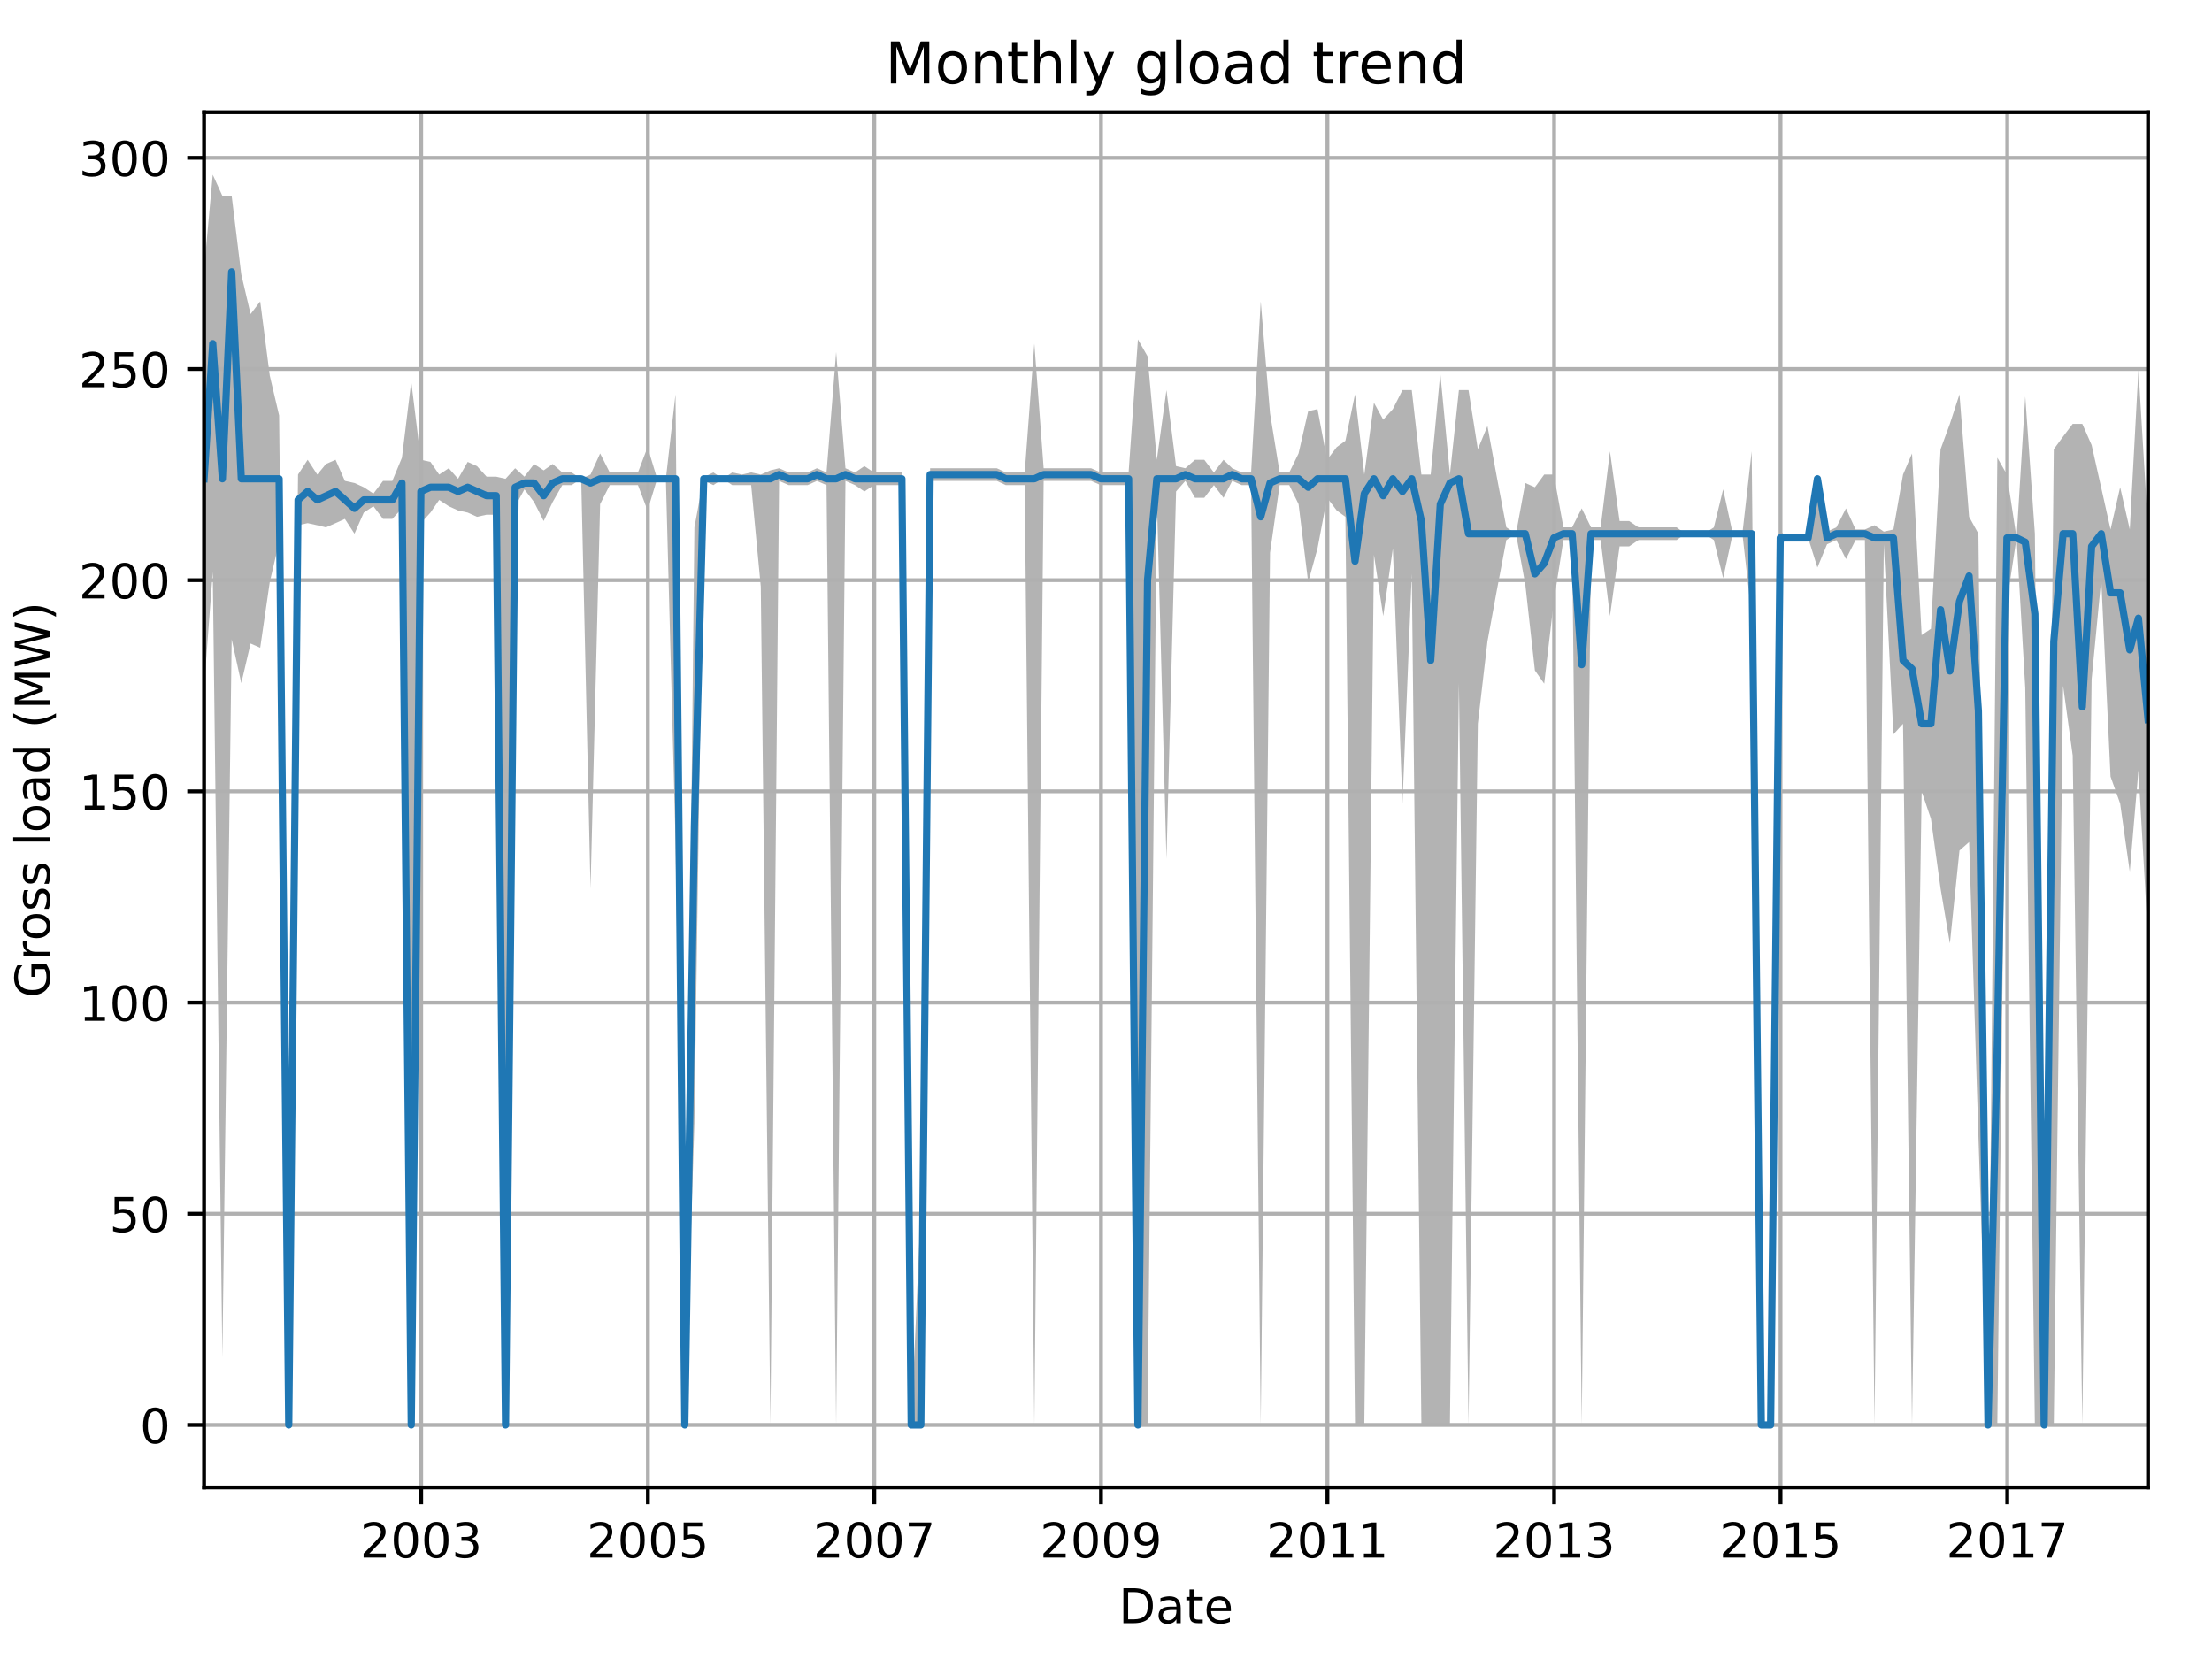 <?xml version="1.0" encoding="utf-8" standalone="no"?>
<!DOCTYPE svg PUBLIC "-//W3C//DTD SVG 1.1//EN"
  "http://www.w3.org/Graphics/SVG/1.1/DTD/svg11.dtd">
<!-- Created with matplotlib (http://matplotlib.org/) -->
<svg height="345.6pt" version="1.1" viewBox="0 0 460.8 345.6" width="460.8pt" xmlns="http://www.w3.org/2000/svg" xmlns:xlink="http://www.w3.org/1999/xlink">
 <defs>
  <style type="text/css">
*{stroke-linecap:butt;stroke-linejoin:round;}
  </style>
 </defs>
 <g id="figure_1">
  <g id="patch_1">
   <path d="M 0 345.6 
L 460.8 345.6 
L 460.8 0 
L 0 0 
z
" style="fill:none;"/>
  </g>
  <g id="axes_1">
   <g id="patch_2">
    <path d="M 42.511 309.863 
L 447.48 309.863 
L 447.48 23.365 
L 42.511 23.365 
z
" style="fill:none;"/>
   </g>
   <g id="PolyCollection_1">
    <path clip-path="url(#paf45732a34)" d="M 42.511 56.186 
L 42.511 143.297 
L 44.32 119.099 
L 46.323 282.762 
L 48.261 133.178 
L 50.264 142.307 
L 52.203 134.058 
L 54.205 134.938 
L 56.208 121.189 
L 58.147 112.94 
L 60.149 296.841 
L 62.088 109.42 
L 64.091 108.98 
L 66.094 109.42 
L 67.903 109.86 
L 69.905 108.98 
L 71.844 108.1 
L 73.847 111.18 
L 75.785 106.78 
L 77.788 105.461 
L 79.791 108.1 
L 81.729 108.1 
L 83.732 105.901 
L 85.67 296.841 
L 87.673 108.98 
L 89.676 106.78 
L 91.485 104.141 
L 93.488 105.461 
L 95.426 106.34 
L 97.429 106.78 
L 99.367 107.66 
L 101.37 107.22 
L 103.373 107.22 
L 105.311 296.841 
L 107.314 105.461 
L 109.252 101.941 
L 111.255 104.581 
L 113.258 108.54 
L 115.132 104.581 
L 117.135 101.061 
L 119.073 101.061 
L 121.076 99.741 
L 123.014 185.092 
L 125.017 105.021 
L 127.02 101.061 
L 128.958 101.061 
L 130.961 101.061 
L 132.899 101.061 
L 134.902 106.34 
L 136.905 99.741 
L 138.714 99.741 
L 140.717 174.973 
L 142.655 296.841 
L 144.658 233.927 
L 146.596 100.071 
L 148.599 101.061 
L 150.602 99.741 
L 152.54 101.061 
L 154.543 101.061 
L 156.481 101.061 
L 158.484 122.179 
L 160.487 296.841 
L 162.296 100.181 
L 164.299 101.061 
L 166.237 101.061 
L 168.24 101.061 
L 170.178 100.181 
L 172.181 101.061 
L 174.184 296.841 
L 176.123 100.181 
L 178.125 101.061 
L 180.064 102.381 
L 182.067 101.061 
L 184.069 101.061 
L 185.878 101.061 
L 187.881 101.061 
L 189.82 296.841 
L 191.822 296.841 
L 193.761 100.181 
L 195.764 100.181 
L 197.767 100.181 
L 199.705 100.181 
L 201.708 100.181 
L 203.646 100.181 
L 205.649 100.181 
L 207.652 100.181 
L 209.525 101.061 
L 211.528 101.061 
L 213.466 101.061 
L 215.469 296.841 
L 217.408 100.181 
L 219.41 100.181 
L 221.413 100.181 
L 223.352 100.181 
L 225.355 100.181 
L 227.293 100.181 
L 229.296 101.061 
L 231.299 101.061 
L 233.108 101.061 
L 235.11 101.061 
L 237.049 296.841 
L 239.052 296.841 
L 240.99 103.701 
L 242.993 178.933 
L 244.996 102.381 
L 246.934 100.181 
L 248.937 103.701 
L 250.875 103.701 
L 252.878 101.061 
L 254.881 103.701 
L 256.69 100.181 
L 258.693 101.061 
L 260.631 101.061 
L 262.634 296.841 
L 264.572 115.14 
L 266.575 101.061 
L 268.578 101.061 
L 270.516 105.021 
L 272.519 121.299 
L 274.457 114.26 
L 276.46 103.701 
L 278.463 106.34 
L 280.272 107.66 
L 282.275 296.841 
L 284.213 296.841 
L 286.216 115.58 
L 288.154 128.338 
L 290.157 114.26 
L 292.16 167.384 
L 294.098 119.539 
L 296.101 296.841 
L 298.04 296.841 
L 300.042 296.841 
L 302.045 296.841 
L 303.919 142.307 
L 305.922 296.841 
L 307.86 150.776 
L 309.863 133.618 
L 311.801 123.059 
L 313.804 112.5 
L 315.807 111.18 
L 317.745 121.739 
L 319.748 139.667 
L 321.686 142.417 
L 323.689 125.259 
L 325.692 112.5 
L 327.501 112.5 
L 329.504 296.841 
L 331.442 112.5 
L 333.445 112.5 
L 335.384 128.338 
L 337.386 113.82 
L 339.389 113.82 
L 341.328 112.5 
L 343.33 112.5 
L 345.269 112.5 
L 347.272 112.5 
L 349.274 112.5 
L 351.083 111.18 
L 353.086 111.18 
L 355.025 111.18 
L 357.028 112.5 
L 358.966 120.419 
L 360.969 111.18 
L 362.972 111.18 
L 364.91 128.338 
L 366.913 296.841 
L 368.851 296.841 
L 370.854 113.38 
L 372.857 112.06 
L 374.666 112.06 
L 376.669 112.06 
L 378.607 118.219 
L 380.61 113.38 
L 382.548 112.5 
L 384.551 116.459 
L 386.554 112.5 
L 388.492 112.5 
L 390.495 296.841 
L 392.433 113.38 
L 394.436 152.976 
L 396.439 150.776 
L 398.313 296.841 
L 400.315 164.854 
L 402.254 170.574 
L 404.257 185.092 
L 406.195 196.531 
L 408.198 177.173 
L 410.201 175.413 
L 412.139 236.567 
L 414.142 296.841 
L 416.08 296.841 
L 418.083 125.259 
L 420.086 112.06 
L 421.895 143.297 
L 423.898 296.841 
L 425.836 296.841 
L 427.839 296.841 
L 429.777 142.857 
L 431.78 157.375 
L 433.783 296.841 
L 435.721 141.537 
L 437.724 120.749 
L 439.662 161.775 
L 441.665 167.384 
L 443.668 181.573 
L 445.477 160.455 
L 447.48 195.761 
L 447.48 110.3 
L 447.48 110.3 
L 445.477 76.974 
L 443.668 110.3 
L 441.665 101.501 
L 439.662 110.3 
L 437.724 101.611 
L 435.721 92.702 
L 433.783 88.302 
L 431.78 88.302 
L 429.777 90.942 
L 427.839 93.582 
L 425.836 296.841 
L 423.898 111.18 
L 421.895 82.583 
L 420.086 112.06 
L 418.083 98.861 
L 416.08 95.342 
L 414.142 296.841 
L 412.139 111.18 
L 410.201 107.66 
L 408.198 82.143 
L 406.195 88.302 
L 404.257 93.582 
L 402.254 130.978 
L 400.315 132.298 
L 398.313 94.462 
L 396.439 98.861 
L 394.436 110.3 
L 392.433 110.74 
L 390.495 109.42 
L 388.492 110.3 
L 386.554 110.3 
L 384.551 105.901 
L 382.548 109.86 
L 380.61 110.74 
L 378.607 98.861 
L 376.669 112.06 
L 374.666 112.06 
L 372.857 112.06 
L 370.854 110.74 
L 368.851 296.841 
L 366.913 296.841 
L 364.91 94.022 
L 362.972 111.18 
L 360.969 111.18 
L 358.966 101.941 
L 357.028 109.86 
L 355.025 111.18 
L 353.086 111.18 
L 351.083 111.18 
L 349.274 109.86 
L 347.272 109.86 
L 345.269 109.86 
L 343.33 109.86 
L 341.328 109.86 
L 339.389 108.54 
L 337.386 108.54 
L 335.384 94.022 
L 333.445 109.86 
L 331.442 109.86 
L 329.504 105.901 
L 327.501 109.86 
L 325.692 109.86 
L 323.689 98.861 
L 321.686 98.861 
L 319.748 101.501 
L 317.745 100.621 
L 315.807 111.18 
L 313.804 109.86 
L 311.801 99.301 
L 309.863 88.742 
L 307.86 93.582 
L 305.922 81.263 
L 303.919 81.263 
L 302.045 98.861 
L 300.042 77.743 
L 298.04 98.861 
L 296.101 98.861 
L 294.098 81.263 
L 292.16 81.263 
L 290.157 85.223 
L 288.154 87.422 
L 286.216 83.903 
L 284.213 98.861 
L 282.275 82.143 
L 280.272 91.822 
L 278.463 93.142 
L 276.46 95.782 
L 274.457 85.223 
L 272.519 85.663 
L 270.516 94.462 
L 268.578 98.421 
L 266.575 98.421 
L 264.572 86.103 
L 262.634 62.785 
L 260.631 98.421 
L 258.693 98.421 
L 256.69 97.541 
L 254.881 95.782 
L 252.878 98.421 
L 250.875 95.782 
L 248.937 95.782 
L 246.934 97.541 
L 244.996 97.101 
L 242.993 81.263 
L 240.99 95.782 
L 239.052 74.224 
L 237.049 70.704 
L 235.11 98.421 
L 233.108 98.421 
L 231.299 98.421 
L 229.296 98.421 
L 227.293 97.541 
L 225.355 97.541 
L 223.352 97.541 
L 221.413 97.541 
L 219.41 97.541 
L 217.408 97.541 
L 215.469 71.584 
L 213.466 98.421 
L 211.528 98.421 
L 209.525 98.421 
L 207.652 97.541 
L 205.649 97.541 
L 203.646 97.541 
L 201.708 97.541 
L 199.705 97.541 
L 197.767 97.541 
L 195.764 97.541 
L 193.761 97.541 
L 191.822 251.965 
L 189.82 296.841 
L 187.881 98.421 
L 185.878 98.421 
L 184.069 98.421 
L 182.067 98.421 
L 180.064 97.101 
L 178.125 98.421 
L 176.123 97.541 
L 174.184 73.344 
L 172.181 98.421 
L 170.178 97.541 
L 168.24 98.421 
L 166.237 98.421 
L 164.299 98.421 
L 162.296 97.541 
L 160.487 97.981 
L 158.484 98.861 
L 156.481 98.421 
L 154.543 98.861 
L 152.54 98.421 
L 150.602 99.741 
L 148.599 98.421 
L 146.596 99.411 
L 144.658 109.86 
L 142.655 296.841 
L 140.717 82.143 
L 138.714 99.741 
L 136.905 99.741 
L 134.902 93.142 
L 132.899 98.421 
L 130.961 98.421 
L 128.958 98.421 
L 127.02 98.421 
L 125.017 94.462 
L 123.014 98.861 
L 121.076 99.741 
L 119.073 98.421 
L 117.135 98.421 
L 115.132 96.661 
L 113.258 97.981 
L 111.255 96.661 
L 109.252 99.301 
L 107.314 97.541 
L 105.311 99.741 
L 103.373 99.301 
L 101.37 99.301 
L 99.367 97.101 
L 97.429 96.222 
L 95.426 99.741 
L 93.488 97.541 
L 91.485 98.861 
L 89.676 96.222 
L 87.673 95.782 
L 85.67 79.503 
L 83.732 95.342 
L 81.729 100.181 
L 79.791 100.181 
L 77.788 102.821 
L 75.785 101.501 
L 73.847 100.621 
L 71.844 100.181 
L 69.905 95.782 
L 67.903 96.661 
L 66.094 98.861 
L 64.091 95.782 
L 62.088 98.861 
L 60.149 272.093 
L 58.147 86.543 
L 56.208 78.293 
L 54.205 62.785 
L 52.203 65.425 
L 50.264 57.176 
L 48.261 40.787 
L 46.323 40.787 
L 44.32 36.388 
L 42.511 56.186 
z
" style="fill:#808080;fill-opacity:0.6;"/>
   </g>
   <g id="matplotlib.axis_1">
    <g id="xtick_1">
     <g id="line2d_1">
      <path clip-path="url(#paf45732a34)" d="M 87.737 309.863 
L 87.737 23.365 
" style="fill:none;stroke:#b0b0b0;stroke-linecap:square;stroke-width:0.8;"/>
     </g>
     <g id="line2d_2">
      <defs>
       <path d="M 0 0 
L 0 3.5 
" id="mb9de5640c0" style="stroke:#000000;stroke-width:0.8;"/>
      </defs>
      <g>
       <use style="stroke:#000000;stroke-width:0.8;" x="87.737" xlink:href="#mb9de5640c0" y="309.863"/>
      </g>
     </g>
     <g id="text_1">
      <!-- 2003 -->
      <defs>
       <path d="M 19.188 8.297 
L 53.609 8.297 
L 53.609 0 
L 7.328 0 
L 7.328 8.297 
Q 12.938 14.109 22.625 23.891 
Q 32.328 33.688 34.812 36.531 
Q 39.547 41.844 41.422 45.531 
Q 43.312 49.219 43.312 52.781 
Q 43.312 58.594 39.234 62.25 
Q 35.156 65.922 28.609 65.922 
Q 23.969 65.922 18.812 64.312 
Q 13.672 62.703 7.812 59.422 
L 7.812 69.391 
Q 13.766 71.781 18.938 73 
Q 24.125 74.219 28.422 74.219 
Q 39.75 74.219 46.484 68.547 
Q 53.219 62.891 53.219 53.422 
Q 53.219 48.922 51.531 44.891 
Q 49.859 40.875 45.406 35.406 
Q 44.188 33.984 37.641 27.219 
Q 31.109 20.453 19.188 8.297 
z
" id="DejaVuSans-32"/>
       <path d="M 31.781 66.406 
Q 24.172 66.406 20.328 58.906 
Q 16.5 51.422 16.5 36.375 
Q 16.5 21.391 20.328 13.891 
Q 24.172 6.391 31.781 6.391 
Q 39.453 6.391 43.281 13.891 
Q 47.125 21.391 47.125 36.375 
Q 47.125 51.422 43.281 58.906 
Q 39.453 66.406 31.781 66.406 
z
M 31.781 74.219 
Q 44.047 74.219 50.516 64.516 
Q 56.984 54.828 56.984 36.375 
Q 56.984 17.969 50.516 8.266 
Q 44.047 -1.422 31.781 -1.422 
Q 19.531 -1.422 13.062 8.266 
Q 6.594 17.969 6.594 36.375 
Q 6.594 54.828 13.062 64.516 
Q 19.531 74.219 31.781 74.219 
z
" id="DejaVuSans-30"/>
       <path d="M 40.578 39.312 
Q 47.656 37.797 51.625 33 
Q 55.609 28.219 55.609 21.188 
Q 55.609 10.406 48.188 4.484 
Q 40.766 -1.422 27.094 -1.422 
Q 22.516 -1.422 17.656 -0.516 
Q 12.797 0.391 7.625 2.203 
L 7.625 11.719 
Q 11.719 9.328 16.594 8.109 
Q 21.484 6.891 26.812 6.891 
Q 36.078 6.891 40.938 10.547 
Q 45.797 14.203 45.797 21.188 
Q 45.797 27.641 41.281 31.266 
Q 36.766 34.906 28.719 34.906 
L 20.219 34.906 
L 20.219 43.016 
L 29.109 43.016 
Q 36.375 43.016 40.234 45.922 
Q 44.094 48.828 44.094 54.297 
Q 44.094 59.906 40.109 62.906 
Q 36.141 65.922 28.719 65.922 
Q 24.656 65.922 20.016 65.031 
Q 15.375 64.156 9.812 62.312 
L 9.812 71.094 
Q 15.438 72.656 20.344 73.438 
Q 25.25 74.219 29.594 74.219 
Q 40.828 74.219 47.359 69.109 
Q 53.906 64.016 53.906 55.328 
Q 53.906 49.266 50.438 45.094 
Q 46.969 40.922 40.578 39.312 
z
" id="DejaVuSans-33"/>
      </defs>
      <g transform="translate(75.012 324.462)scale(0.1 -0.1)">
       <use xlink:href="#DejaVuSans-32"/>
       <use x="63.623" xlink:href="#DejaVuSans-30"/>
       <use x="127.246" xlink:href="#DejaVuSans-30"/>
       <use x="190.869" xlink:href="#DejaVuSans-33"/>
      </g>
     </g>
    </g>
    <g id="xtick_2">
     <g id="line2d_3">
      <path clip-path="url(#paf45732a34)" d="M 134.967 309.863 
L 134.967 23.365 
" style="fill:none;stroke:#b0b0b0;stroke-linecap:square;stroke-width:0.8;"/>
     </g>
     <g id="line2d_4">
      <g>
       <use style="stroke:#000000;stroke-width:0.8;" x="134.967" xlink:href="#mb9de5640c0" y="309.863"/>
      </g>
     </g>
     <g id="text_2">
      <!-- 2005 -->
      <defs>
       <path d="M 10.797 72.906 
L 49.516 72.906 
L 49.516 64.594 
L 19.828 64.594 
L 19.828 46.734 
Q 21.969 47.469 24.109 47.828 
Q 26.266 48.188 28.422 48.188 
Q 40.625 48.188 47.75 41.5 
Q 54.891 34.812 54.891 23.391 
Q 54.891 11.625 47.562 5.094 
Q 40.234 -1.422 26.906 -1.422 
Q 22.312 -1.422 17.547 -0.641 
Q 12.797 0.141 7.719 1.703 
L 7.719 11.625 
Q 12.109 9.234 16.797 8.062 
Q 21.484 6.891 26.703 6.891 
Q 35.156 6.891 40.078 11.328 
Q 45.016 15.766 45.016 23.391 
Q 45.016 31 40.078 35.438 
Q 35.156 39.891 26.703 39.891 
Q 22.75 39.891 18.812 39.016 
Q 14.891 38.141 10.797 36.281 
z
" id="DejaVuSans-35"/>
      </defs>
      <g transform="translate(122.242 324.462)scale(0.1 -0.1)">
       <use xlink:href="#DejaVuSans-32"/>
       <use x="63.623" xlink:href="#DejaVuSans-30"/>
       <use x="127.246" xlink:href="#DejaVuSans-30"/>
       <use x="190.869" xlink:href="#DejaVuSans-35"/>
      </g>
     </g>
    </g>
    <g id="xtick_3">
     <g id="line2d_5">
      <path clip-path="url(#paf45732a34)" d="M 182.131 309.863 
L 182.131 23.365 
" style="fill:none;stroke:#b0b0b0;stroke-linecap:square;stroke-width:0.8;"/>
     </g>
     <g id="line2d_6">
      <g>
       <use style="stroke:#000000;stroke-width:0.8;" x="182.131" xlink:href="#mb9de5640c0" y="309.863"/>
      </g>
     </g>
     <g id="text_3">
      <!-- 2007 -->
      <defs>
       <path d="M 8.203 72.906 
L 55.078 72.906 
L 55.078 68.703 
L 28.609 0 
L 18.312 0 
L 43.219 64.594 
L 8.203 64.594 
z
" id="DejaVuSans-37"/>
      </defs>
      <g transform="translate(169.406 324.462)scale(0.1 -0.1)">
       <use xlink:href="#DejaVuSans-32"/>
       <use x="63.623" xlink:href="#DejaVuSans-30"/>
       <use x="127.246" xlink:href="#DejaVuSans-30"/>
       <use x="190.869" xlink:href="#DejaVuSans-37"/>
      </g>
     </g>
    </g>
    <g id="xtick_4">
     <g id="line2d_7">
      <path clip-path="url(#paf45732a34)" d="M 229.36 309.863 
L 229.36 23.365 
" style="fill:none;stroke:#b0b0b0;stroke-linecap:square;stroke-width:0.8;"/>
     </g>
     <g id="line2d_8">
      <g>
       <use style="stroke:#000000;stroke-width:0.8;" x="229.36" xlink:href="#mb9de5640c0" y="309.863"/>
      </g>
     </g>
     <g id="text_4">
      <!-- 2009 -->
      <defs>
       <path d="M 10.984 1.516 
L 10.984 10.5 
Q 14.703 8.734 18.5 7.812 
Q 22.312 6.891 25.984 6.891 
Q 35.75 6.891 40.891 13.453 
Q 46.047 20.016 46.781 33.406 
Q 43.953 29.203 39.594 26.953 
Q 35.25 24.703 29.984 24.703 
Q 19.047 24.703 12.672 31.312 
Q 6.297 37.938 6.297 49.422 
Q 6.297 60.641 12.938 67.422 
Q 19.578 74.219 30.609 74.219 
Q 43.266 74.219 49.922 64.516 
Q 56.594 54.828 56.594 36.375 
Q 56.594 19.141 48.406 8.859 
Q 40.234 -1.422 26.422 -1.422 
Q 22.703 -1.422 18.891 -0.688 
Q 15.094 0.047 10.984 1.516 
z
M 30.609 32.422 
Q 37.25 32.422 41.125 36.953 
Q 45.016 41.5 45.016 49.422 
Q 45.016 57.281 41.125 61.844 
Q 37.25 66.406 30.609 66.406 
Q 23.969 66.406 20.094 61.844 
Q 16.219 57.281 16.219 49.422 
Q 16.219 41.5 20.094 36.953 
Q 23.969 32.422 30.609 32.422 
z
" id="DejaVuSans-39"/>
      </defs>
      <g transform="translate(216.635 324.462)scale(0.1 -0.1)">
       <use xlink:href="#DejaVuSans-32"/>
       <use x="63.623" xlink:href="#DejaVuSans-30"/>
       <use x="127.246" xlink:href="#DejaVuSans-30"/>
       <use x="190.869" xlink:href="#DejaVuSans-39"/>
      </g>
     </g>
    </g>
    <g id="xtick_5">
     <g id="line2d_9">
      <path clip-path="url(#paf45732a34)" d="M 276.525 309.863 
L 276.525 23.365 
" style="fill:none;stroke:#b0b0b0;stroke-linecap:square;stroke-width:0.8;"/>
     </g>
     <g id="line2d_10">
      <g>
       <use style="stroke:#000000;stroke-width:0.8;" x="276.525" xlink:href="#mb9de5640c0" y="309.863"/>
      </g>
     </g>
     <g id="text_5">
      <!-- 2011 -->
      <defs>
       <path d="M 12.406 8.297 
L 28.516 8.297 
L 28.516 63.922 
L 10.984 60.406 
L 10.984 69.391 
L 28.422 72.906 
L 38.281 72.906 
L 38.281 8.297 
L 54.391 8.297 
L 54.391 0 
L 12.406 0 
z
" id="DejaVuSans-31"/>
      </defs>
      <g transform="translate(263.8 324.462)scale(0.1 -0.1)">
       <use xlink:href="#DejaVuSans-32"/>
       <use x="63.623" xlink:href="#DejaVuSans-30"/>
       <use x="127.246" xlink:href="#DejaVuSans-31"/>
       <use x="190.869" xlink:href="#DejaVuSans-31"/>
      </g>
     </g>
    </g>
    <g id="xtick_6">
     <g id="line2d_11">
      <path clip-path="url(#paf45732a34)" d="M 323.754 309.863 
L 323.754 23.365 
" style="fill:none;stroke:#b0b0b0;stroke-linecap:square;stroke-width:0.8;"/>
     </g>
     <g id="line2d_12">
      <g>
       <use style="stroke:#000000;stroke-width:0.8;" x="323.754" xlink:href="#mb9de5640c0" y="309.863"/>
      </g>
     </g>
     <g id="text_6">
      <!-- 2013 -->
      <g transform="translate(311.029 324.462)scale(0.1 -0.1)">
       <use xlink:href="#DejaVuSans-32"/>
       <use x="63.623" xlink:href="#DejaVuSans-30"/>
       <use x="127.246" xlink:href="#DejaVuSans-31"/>
       <use x="190.869" xlink:href="#DejaVuSans-33"/>
      </g>
     </g>
    </g>
    <g id="xtick_7">
     <g id="line2d_13">
      <path clip-path="url(#paf45732a34)" d="M 370.918 309.863 
L 370.918 23.365 
" style="fill:none;stroke:#b0b0b0;stroke-linecap:square;stroke-width:0.8;"/>
     </g>
     <g id="line2d_14">
      <g>
       <use style="stroke:#000000;stroke-width:0.8;" x="370.918" xlink:href="#mb9de5640c0" y="309.863"/>
      </g>
     </g>
     <g id="text_7">
      <!-- 2015 -->
      <g transform="translate(358.193 324.462)scale(0.1 -0.1)">
       <use xlink:href="#DejaVuSans-32"/>
       <use x="63.623" xlink:href="#DejaVuSans-30"/>
       <use x="127.246" xlink:href="#DejaVuSans-31"/>
       <use x="190.869" xlink:href="#DejaVuSans-35"/>
      </g>
     </g>
    </g>
    <g id="xtick_8">
     <g id="line2d_15">
      <path clip-path="url(#paf45732a34)" d="M 418.148 309.863 
L 418.148 23.365 
" style="fill:none;stroke:#b0b0b0;stroke-linecap:square;stroke-width:0.8;"/>
     </g>
     <g id="line2d_16">
      <g>
       <use style="stroke:#000000;stroke-width:0.8;" x="418.148" xlink:href="#mb9de5640c0" y="309.863"/>
      </g>
     </g>
     <g id="text_8">
      <!-- 2017 -->
      <g transform="translate(405.423 324.462)scale(0.1 -0.1)">
       <use xlink:href="#DejaVuSans-32"/>
       <use x="63.623" xlink:href="#DejaVuSans-30"/>
       <use x="127.246" xlink:href="#DejaVuSans-31"/>
       <use x="190.869" xlink:href="#DejaVuSans-37"/>
      </g>
     </g>
    </g>
    <g id="text_9">
     <!-- Date -->
     <defs>
      <path d="M 19.672 64.797 
L 19.672 8.109 
L 31.594 8.109 
Q 46.688 8.109 53.688 14.938 
Q 60.688 21.781 60.688 36.531 
Q 60.688 51.172 53.688 57.984 
Q 46.688 64.797 31.594 64.797 
z
M 9.812 72.906 
L 30.078 72.906 
Q 51.266 72.906 61.172 64.094 
Q 71.094 55.281 71.094 36.531 
Q 71.094 17.672 61.125 8.828 
Q 51.172 0 30.078 0 
L 9.812 0 
z
" id="DejaVuSans-44"/>
      <path d="M 34.281 27.484 
Q 23.391 27.484 19.188 25 
Q 14.984 22.516 14.984 16.5 
Q 14.984 11.719 18.141 8.906 
Q 21.297 6.109 26.703 6.109 
Q 34.188 6.109 38.703 11.406 
Q 43.219 16.703 43.219 25.484 
L 43.219 27.484 
z
M 52.203 31.203 
L 52.203 0 
L 43.219 0 
L 43.219 8.297 
Q 40.141 3.328 35.547 0.953 
Q 30.953 -1.422 24.312 -1.422 
Q 15.922 -1.422 10.953 3.297 
Q 6 8.016 6 15.922 
Q 6 25.141 12.172 29.828 
Q 18.359 34.516 30.609 34.516 
L 43.219 34.516 
L 43.219 35.406 
Q 43.219 41.609 39.141 45 
Q 35.062 48.391 27.688 48.391 
Q 23 48.391 18.547 47.266 
Q 14.109 46.141 10.016 43.891 
L 10.016 52.203 
Q 14.938 54.109 19.578 55.047 
Q 24.219 56 28.609 56 
Q 40.484 56 46.344 49.844 
Q 52.203 43.703 52.203 31.203 
z
" id="DejaVuSans-61"/>
      <path d="M 18.312 70.219 
L 18.312 54.688 
L 36.812 54.688 
L 36.812 47.703 
L 18.312 47.703 
L 18.312 18.016 
Q 18.312 11.328 20.141 9.422 
Q 21.969 7.516 27.594 7.516 
L 36.812 7.516 
L 36.812 0 
L 27.594 0 
Q 17.188 0 13.234 3.875 
Q 9.281 7.766 9.281 18.016 
L 9.281 47.703 
L 2.688 47.703 
L 2.688 54.688 
L 9.281 54.688 
L 9.281 70.219 
z
" id="DejaVuSans-74"/>
      <path d="M 56.203 29.594 
L 56.203 25.203 
L 14.891 25.203 
Q 15.484 15.922 20.484 11.062 
Q 25.484 6.203 34.422 6.203 
Q 39.594 6.203 44.453 7.469 
Q 49.312 8.734 54.109 11.281 
L 54.109 2.781 
Q 49.266 0.734 44.188 -0.344 
Q 39.109 -1.422 33.891 -1.422 
Q 20.797 -1.422 13.156 6.188 
Q 5.516 13.812 5.516 26.812 
Q 5.516 40.234 12.766 48.109 
Q 20.016 56 32.328 56 
Q 43.359 56 49.781 48.891 
Q 56.203 41.797 56.203 29.594 
z
M 47.219 32.234 
Q 47.125 39.594 43.094 43.984 
Q 39.062 48.391 32.422 48.391 
Q 24.906 48.391 20.391 44.141 
Q 15.875 39.891 15.188 32.172 
z
" id="DejaVuSans-65"/>
     </defs>
     <g transform="translate(233.045 338.14)scale(0.1 -0.1)">
      <use xlink:href="#DejaVuSans-44"/>
      <use x="77.002" xlink:href="#DejaVuSans-61"/>
      <use x="138.281" xlink:href="#DejaVuSans-74"/>
      <use x="177.49" xlink:href="#DejaVuSans-65"/>
     </g>
    </g>
   </g>
   <g id="matplotlib.axis_2">
    <g id="ytick_1">
     <g id="line2d_17">
      <path clip-path="url(#paf45732a34)" d="M 42.511 296.841 
L 447.48 296.841 
" style="fill:none;stroke:#b0b0b0;stroke-linecap:square;stroke-width:0.8;"/>
     </g>
     <g id="line2d_18">
      <defs>
       <path d="M 0 0 
L -3.5 0 
" id="m06e2314604" style="stroke:#000000;stroke-width:0.8;"/>
      </defs>
      <g>
       <use style="stroke:#000000;stroke-width:0.8;" x="42.511" xlink:href="#m06e2314604" y="296.841"/>
      </g>
     </g>
     <g id="text_10">
      <!-- 0 -->
      <g transform="translate(29.149 300.64)scale(0.1 -0.1)">
       <use xlink:href="#DejaVuSans-30"/>
      </g>
     </g>
    </g>
    <g id="ytick_2">
     <g id="line2d_19">
      <path clip-path="url(#paf45732a34)" d="M 42.511 252.845 
L 447.48 252.845 
" style="fill:none;stroke:#b0b0b0;stroke-linecap:square;stroke-width:0.8;"/>
     </g>
     <g id="line2d_20">
      <g>
       <use style="stroke:#000000;stroke-width:0.8;" x="42.511" xlink:href="#m06e2314604" y="252.845"/>
      </g>
     </g>
     <g id="text_11">
      <!-- 50 -->
      <g transform="translate(22.786 256.645)scale(0.1 -0.1)">
       <use xlink:href="#DejaVuSans-35"/>
       <use x="63.623" xlink:href="#DejaVuSans-30"/>
      </g>
     </g>
    </g>
    <g id="ytick_3">
     <g id="line2d_21">
      <path clip-path="url(#paf45732a34)" d="M 42.511 208.85 
L 447.48 208.85 
" style="fill:none;stroke:#b0b0b0;stroke-linecap:square;stroke-width:0.8;"/>
     </g>
     <g id="line2d_22">
      <g>
       <use style="stroke:#000000;stroke-width:0.8;" x="42.511" xlink:href="#m06e2314604" y="208.85"/>
      </g>
     </g>
     <g id="text_12">
      <!-- 100 -->
      <g transform="translate(16.424 212.649)scale(0.1 -0.1)">
       <use xlink:href="#DejaVuSans-31"/>
       <use x="63.623" xlink:href="#DejaVuSans-30"/>
       <use x="127.246" xlink:href="#DejaVuSans-30"/>
      </g>
     </g>
    </g>
    <g id="ytick_4">
     <g id="line2d_23">
      <path clip-path="url(#paf45732a34)" d="M 42.511 164.854 
L 447.48 164.854 
" style="fill:none;stroke:#b0b0b0;stroke-linecap:square;stroke-width:0.8;"/>
     </g>
     <g id="line2d_24">
      <g>
       <use style="stroke:#000000;stroke-width:0.8;" x="42.511" xlink:href="#m06e2314604" y="164.854"/>
      </g>
     </g>
     <g id="text_13">
      <!-- 150 -->
      <g transform="translate(16.424 168.654)scale(0.1 -0.1)">
       <use xlink:href="#DejaVuSans-31"/>
       <use x="63.623" xlink:href="#DejaVuSans-35"/>
       <use x="127.246" xlink:href="#DejaVuSans-30"/>
      </g>
     </g>
    </g>
    <g id="ytick_5">
     <g id="line2d_25">
      <path clip-path="url(#paf45732a34)" d="M 42.511 120.859 
L 447.48 120.859 
" style="fill:none;stroke:#b0b0b0;stroke-linecap:square;stroke-width:0.8;"/>
     </g>
     <g id="line2d_26">
      <g>
       <use style="stroke:#000000;stroke-width:0.8;" x="42.511" xlink:href="#m06e2314604" y="120.859"/>
      </g>
     </g>
     <g id="text_14">
      <!-- 200 -->
      <g transform="translate(16.424 124.658)scale(0.1 -0.1)">
       <use xlink:href="#DejaVuSans-32"/>
       <use x="63.623" xlink:href="#DejaVuSans-30"/>
       <use x="127.246" xlink:href="#DejaVuSans-30"/>
      </g>
     </g>
    </g>
    <g id="ytick_6">
     <g id="line2d_27">
      <path clip-path="url(#paf45732a34)" d="M 42.511 76.864 
L 447.48 76.864 
" style="fill:none;stroke:#b0b0b0;stroke-linecap:square;stroke-width:0.8;"/>
     </g>
     <g id="line2d_28">
      <g>
       <use style="stroke:#000000;stroke-width:0.8;" x="42.511" xlink:href="#m06e2314604" y="76.864"/>
      </g>
     </g>
     <g id="text_15">
      <!-- 250 -->
      <g transform="translate(16.424 80.663)scale(0.1 -0.1)">
       <use xlink:href="#DejaVuSans-32"/>
       <use x="63.623" xlink:href="#DejaVuSans-35"/>
       <use x="127.246" xlink:href="#DejaVuSans-30"/>
      </g>
     </g>
    </g>
    <g id="ytick_7">
     <g id="line2d_29">
      <path clip-path="url(#paf45732a34)" d="M 42.511 32.868 
L 447.48 32.868 
" style="fill:none;stroke:#b0b0b0;stroke-linecap:square;stroke-width:0.8;"/>
     </g>
     <g id="line2d_30">
      <g>
       <use style="stroke:#000000;stroke-width:0.8;" x="42.511" xlink:href="#m06e2314604" y="32.868"/>
      </g>
     </g>
     <g id="text_16">
      <!-- 300 -->
      <g transform="translate(16.424 36.667)scale(0.1 -0.1)">
       <use xlink:href="#DejaVuSans-33"/>
       <use x="63.623" xlink:href="#DejaVuSans-30"/>
       <use x="127.246" xlink:href="#DejaVuSans-30"/>
      </g>
     </g>
    </g>
    <g id="text_17">
     <!-- Gross load (MW) -->
     <defs>
      <path d="M 59.516 10.406 
L 59.516 29.984 
L 43.406 29.984 
L 43.406 38.094 
L 69.281 38.094 
L 69.281 6.781 
Q 63.578 2.734 56.688 0.656 
Q 49.812 -1.422 42 -1.422 
Q 24.906 -1.422 15.25 8.562 
Q 5.609 18.562 5.609 36.375 
Q 5.609 54.25 15.25 64.234 
Q 24.906 74.219 42 74.219 
Q 49.125 74.219 55.547 72.453 
Q 61.969 70.703 67.391 67.281 
L 67.391 56.781 
Q 61.922 61.422 55.766 63.766 
Q 49.609 66.109 42.828 66.109 
Q 29.438 66.109 22.719 58.641 
Q 16.016 51.172 16.016 36.375 
Q 16.016 21.625 22.719 14.156 
Q 29.438 6.688 42.828 6.688 
Q 48.047 6.688 52.141 7.594 
Q 56.25 8.5 59.516 10.406 
z
" id="DejaVuSans-47"/>
      <path d="M 41.109 46.297 
Q 39.594 47.172 37.812 47.578 
Q 36.031 48 33.891 48 
Q 26.266 48 22.188 43.047 
Q 18.109 38.094 18.109 28.812 
L 18.109 0 
L 9.078 0 
L 9.078 54.688 
L 18.109 54.688 
L 18.109 46.188 
Q 20.953 51.172 25.484 53.578 
Q 30.031 56 36.531 56 
Q 37.453 56 38.578 55.875 
Q 39.703 55.766 41.062 55.516 
z
" id="DejaVuSans-72"/>
      <path d="M 30.609 48.391 
Q 23.391 48.391 19.188 42.75 
Q 14.984 37.109 14.984 27.297 
Q 14.984 17.484 19.156 11.844 
Q 23.344 6.203 30.609 6.203 
Q 37.797 6.203 41.984 11.859 
Q 46.188 17.531 46.188 27.297 
Q 46.188 37.016 41.984 42.703 
Q 37.797 48.391 30.609 48.391 
z
M 30.609 56 
Q 42.328 56 49.016 48.375 
Q 55.719 40.766 55.719 27.297 
Q 55.719 13.875 49.016 6.219 
Q 42.328 -1.422 30.609 -1.422 
Q 18.844 -1.422 12.172 6.219 
Q 5.516 13.875 5.516 27.297 
Q 5.516 40.766 12.172 48.375 
Q 18.844 56 30.609 56 
z
" id="DejaVuSans-6f"/>
      <path d="M 44.281 53.078 
L 44.281 44.578 
Q 40.484 46.531 36.375 47.5 
Q 32.281 48.484 27.875 48.484 
Q 21.188 48.484 17.844 46.438 
Q 14.5 44.391 14.5 40.281 
Q 14.5 37.156 16.891 35.375 
Q 19.281 33.594 26.516 31.984 
L 29.594 31.297 
Q 39.156 29.25 43.188 25.516 
Q 47.219 21.781 47.219 15.094 
Q 47.219 7.469 41.188 3.016 
Q 35.156 -1.422 24.609 -1.422 
Q 20.219 -1.422 15.453 -0.562 
Q 10.688 0.297 5.422 2 
L 5.422 11.281 
Q 10.406 8.688 15.234 7.391 
Q 20.062 6.109 24.812 6.109 
Q 31.156 6.109 34.562 8.281 
Q 37.984 10.453 37.984 14.406 
Q 37.984 18.062 35.516 20.016 
Q 33.062 21.969 24.703 23.781 
L 21.578 24.516 
Q 13.234 26.266 9.516 29.906 
Q 5.812 33.547 5.812 39.891 
Q 5.812 47.609 11.281 51.797 
Q 16.75 56 26.812 56 
Q 31.781 56 36.172 55.266 
Q 40.578 54.547 44.281 53.078 
z
" id="DejaVuSans-73"/>
      <path id="DejaVuSans-20"/>
      <path d="M 9.422 75.984 
L 18.406 75.984 
L 18.406 0 
L 9.422 0 
z
" id="DejaVuSans-6c"/>
      <path d="M 45.406 46.391 
L 45.406 75.984 
L 54.391 75.984 
L 54.391 0 
L 45.406 0 
L 45.406 8.203 
Q 42.578 3.328 38.25 0.953 
Q 33.938 -1.422 27.875 -1.422 
Q 17.969 -1.422 11.734 6.484 
Q 5.516 14.406 5.516 27.297 
Q 5.516 40.188 11.734 48.094 
Q 17.969 56 27.875 56 
Q 33.938 56 38.25 53.625 
Q 42.578 51.266 45.406 46.391 
z
M 14.797 27.297 
Q 14.797 17.391 18.875 11.75 
Q 22.953 6.109 30.078 6.109 
Q 37.203 6.109 41.297 11.75 
Q 45.406 17.391 45.406 27.297 
Q 45.406 37.203 41.297 42.844 
Q 37.203 48.484 30.078 48.484 
Q 22.953 48.484 18.875 42.844 
Q 14.797 37.203 14.797 27.297 
z
" id="DejaVuSans-64"/>
      <path d="M 31 75.875 
Q 24.469 64.656 21.281 53.656 
Q 18.109 42.672 18.109 31.391 
Q 18.109 20.125 21.312 9.062 
Q 24.516 -2 31 -13.188 
L 23.188 -13.188 
Q 15.875 -1.703 12.234 9.375 
Q 8.594 20.453 8.594 31.391 
Q 8.594 42.281 12.203 53.312 
Q 15.828 64.359 23.188 75.875 
z
" id="DejaVuSans-28"/>
      <path d="M 9.812 72.906 
L 24.516 72.906 
L 43.109 23.297 
L 61.812 72.906 
L 76.516 72.906 
L 76.516 0 
L 66.891 0 
L 66.891 64.016 
L 48.094 14.016 
L 38.188 14.016 
L 19.391 64.016 
L 19.391 0 
L 9.812 0 
z
" id="DejaVuSans-4d"/>
      <path d="M 3.328 72.906 
L 13.281 72.906 
L 28.609 11.281 
L 43.891 72.906 
L 54.984 72.906 
L 70.312 11.281 
L 85.594 72.906 
L 95.609 72.906 
L 77.297 0 
L 64.891 0 
L 49.516 63.281 
L 33.984 0 
L 21.578 0 
z
" id="DejaVuSans-57"/>
      <path d="M 8.016 75.875 
L 15.828 75.875 
Q 23.141 64.359 26.781 53.312 
Q 30.422 42.281 30.422 31.391 
Q 30.422 20.453 26.781 9.375 
Q 23.141 -1.703 15.828 -13.188 
L 8.016 -13.188 
Q 14.5 -2 17.703 9.062 
Q 20.906 20.125 20.906 31.391 
Q 20.906 42.672 17.703 53.656 
Q 14.5 64.656 8.016 75.875 
z
" id="DejaVuSans-29"/>
     </defs>
     <g transform="translate(10.344 207.835)rotate(-90)scale(0.1 -0.1)">
      <use xlink:href="#DejaVuSans-47"/>
      <use x="77.49" xlink:href="#DejaVuSans-72"/>
      <use x="118.572" xlink:href="#DejaVuSans-6f"/>
      <use x="179.754" xlink:href="#DejaVuSans-73"/>
      <use x="231.854" xlink:href="#DejaVuSans-73"/>
      <use x="283.953" xlink:href="#DejaVuSans-20"/>
      <use x="315.74" xlink:href="#DejaVuSans-6c"/>
      <use x="343.523" xlink:href="#DejaVuSans-6f"/>
      <use x="404.705" xlink:href="#DejaVuSans-61"/>
      <use x="465.984" xlink:href="#DejaVuSans-64"/>
      <use x="529.461" xlink:href="#DejaVuSans-20"/>
      <use x="561.248" xlink:href="#DejaVuSans-28"/>
      <use x="600.262" xlink:href="#DejaVuSans-4d"/>
      <use x="686.541" xlink:href="#DejaVuSans-57"/>
      <use x="785.418" xlink:href="#DejaVuSans-29"/>
     </g>
    </g>
   </g>
   <g id="line2d_31">
    <path clip-path="url(#paf45732a34)" d="M 42.511 99.741 
L 44.32 71.584 
L 46.323 99.741 
L 48.261 56.626 
L 50.264 99.741 
L 58.147 99.741 
L 60.149 296.841 
L 62.088 104.141 
L 64.091 102.381 
L 66.094 104.141 
L 69.905 102.381 
L 73.847 105.901 
L 75.785 104.141 
L 81.729 104.141 
L 83.732 100.621 
L 85.67 296.841 
L 87.673 102.381 
L 89.676 101.501 
L 93.488 101.501 
L 95.426 102.381 
L 97.429 101.501 
L 101.37 103.261 
L 103.373 103.261 
L 105.311 296.841 
L 107.314 101.501 
L 109.252 100.621 
L 111.255 100.621 
L 113.258 103.261 
L 115.132 100.621 
L 117.135 99.741 
L 121.076 99.741 
L 123.014 100.621 
L 125.017 99.741 
L 140.717 99.741 
L 142.655 296.841 
L 144.658 171.894 
L 146.596 99.741 
L 160.487 99.741 
L 162.296 98.861 
L 164.299 99.741 
L 168.24 99.741 
L 170.178 98.861 
L 172.181 99.741 
L 174.184 99.741 
L 176.123 98.861 
L 178.125 99.741 
L 187.881 99.741 
L 189.82 296.841 
L 191.822 296.841 
L 193.761 98.861 
L 207.652 98.861 
L 209.525 99.741 
L 215.469 99.741 
L 217.408 98.861 
L 227.293 98.861 
L 229.296 99.741 
L 235.11 99.741 
L 237.049 296.841 
L 239.052 120.859 
L 240.99 99.741 
L 244.996 99.741 
L 246.934 98.861 
L 248.937 99.741 
L 254.881 99.741 
L 256.69 98.861 
L 258.693 99.741 
L 260.631 99.741 
L 262.634 107.66 
L 264.572 100.621 
L 266.575 99.741 
L 270.516 99.741 
L 272.519 101.501 
L 274.457 99.741 
L 280.272 99.741 
L 282.275 116.899 
L 284.213 102.821 
L 286.216 99.741 
L 288.154 103.261 
L 290.157 99.741 
L 292.16 102.381 
L 294.098 99.741 
L 296.101 108.54 
L 298.04 137.577 
L 300.042 105.021 
L 302.045 100.621 
L 303.919 99.741 
L 305.922 111.18 
L 317.745 111.18 
L 319.748 119.539 
L 321.686 117.339 
L 323.689 112.06 
L 325.692 111.18 
L 327.501 111.18 
L 329.504 138.457 
L 331.442 111.18 
L 364.91 111.18 
L 366.913 296.841 
L 368.851 296.841 
L 370.854 112.06 
L 376.669 112.06 
L 378.607 99.741 
L 380.61 112.06 
L 382.548 111.18 
L 388.492 111.18 
L 390.495 112.06 
L 394.436 112.06 
L 396.439 137.577 
L 398.313 139.337 
L 400.315 150.776 
L 402.254 150.776 
L 404.257 127.018 
L 406.195 139.777 
L 408.198 125.259 
L 410.201 119.979 
L 412.139 148.136 
L 414.142 296.841 
L 416.08 217.649 
L 418.083 112.06 
L 420.086 112.06 
L 421.895 112.94 
L 423.898 127.898 
L 425.836 296.841 
L 427.839 133.618 
L 429.777 111.18 
L 431.78 111.18 
L 433.783 147.256 
L 435.721 113.82 
L 437.724 111.18 
L 439.662 123.499 
L 441.665 123.499 
L 443.668 135.377 
L 445.477 128.778 
L 447.48 149.896 
L 447.48 149.896 
" style="fill:none;stroke:#1f77b4;stroke-linecap:square;stroke-width:1.5;"/>
   </g>
   <g id="patch_3">
    <path d="M 42.511 309.863 
L 42.511 23.365 
" style="fill:none;stroke:#000000;stroke-linecap:square;stroke-linejoin:miter;stroke-width:0.8;"/>
   </g>
   <g id="patch_4">
    <path d="M 447.48 309.863 
L 447.48 23.365 
" style="fill:none;stroke:#000000;stroke-linecap:square;stroke-linejoin:miter;stroke-width:0.8;"/>
   </g>
   <g id="patch_5">
    <path d="M 42.511 309.863 
L 447.48 309.863 
" style="fill:none;stroke:#000000;stroke-linecap:square;stroke-linejoin:miter;stroke-width:0.8;"/>
   </g>
   <g id="patch_6">
    <path d="M 42.511 23.365 
L 447.48 23.365 
" style="fill:none;stroke:#000000;stroke-linecap:square;stroke-linejoin:miter;stroke-width:0.8;"/>
   </g>
   <g id="text_18">
    <!-- Monthly gload trend -->
    <defs>
     <path d="M 54.891 33.016 
L 54.891 0 
L 45.906 0 
L 45.906 32.719 
Q 45.906 40.484 42.875 44.328 
Q 39.844 48.188 33.797 48.188 
Q 26.516 48.188 22.312 43.547 
Q 18.109 38.922 18.109 30.906 
L 18.109 0 
L 9.078 0 
L 9.078 54.688 
L 18.109 54.688 
L 18.109 46.188 
Q 21.344 51.125 25.703 53.562 
Q 30.078 56 35.797 56 
Q 45.219 56 50.047 50.172 
Q 54.891 44.344 54.891 33.016 
z
" id="DejaVuSans-6e"/>
     <path d="M 54.891 33.016 
L 54.891 0 
L 45.906 0 
L 45.906 32.719 
Q 45.906 40.484 42.875 44.328 
Q 39.844 48.188 33.797 48.188 
Q 26.516 48.188 22.312 43.547 
Q 18.109 38.922 18.109 30.906 
L 18.109 0 
L 9.078 0 
L 9.078 75.984 
L 18.109 75.984 
L 18.109 46.188 
Q 21.344 51.125 25.703 53.562 
Q 30.078 56 35.797 56 
Q 45.219 56 50.047 50.172 
Q 54.891 44.344 54.891 33.016 
z
" id="DejaVuSans-68"/>
     <path d="M 32.172 -5.078 
Q 28.375 -14.844 24.75 -17.812 
Q 21.141 -20.797 15.094 -20.797 
L 7.906 -20.797 
L 7.906 -13.281 
L 13.188 -13.281 
Q 16.891 -13.281 18.938 -11.516 
Q 21 -9.766 23.484 -3.219 
L 25.094 0.875 
L 2.984 54.688 
L 12.5 54.688 
L 29.594 11.922 
L 46.688 54.688 
L 56.203 54.688 
z
" id="DejaVuSans-79"/>
     <path d="M 45.406 27.984 
Q 45.406 37.75 41.375 43.109 
Q 37.359 48.484 30.078 48.484 
Q 22.859 48.484 18.828 43.109 
Q 14.797 37.75 14.797 27.984 
Q 14.797 18.266 18.828 12.891 
Q 22.859 7.516 30.078 7.516 
Q 37.359 7.516 41.375 12.891 
Q 45.406 18.266 45.406 27.984 
z
M 54.391 6.781 
Q 54.391 -7.172 48.188 -13.984 
Q 42 -20.797 29.203 -20.797 
Q 24.469 -20.797 20.266 -20.094 
Q 16.062 -19.391 12.109 -17.922 
L 12.109 -9.188 
Q 16.062 -11.328 19.922 -12.344 
Q 23.781 -13.375 27.781 -13.375 
Q 36.625 -13.375 41.016 -8.766 
Q 45.406 -4.156 45.406 5.172 
L 45.406 9.625 
Q 42.625 4.781 38.281 2.391 
Q 33.938 0 27.875 0 
Q 17.828 0 11.672 7.656 
Q 5.516 15.328 5.516 27.984 
Q 5.516 40.672 11.672 48.328 
Q 17.828 56 27.875 56 
Q 33.938 56 38.281 53.609 
Q 42.625 51.219 45.406 46.391 
L 45.406 54.688 
L 54.391 54.688 
z
" id="DejaVuSans-67"/>
    </defs>
    <g transform="translate(184.405 17.365)scale(0.12 -0.12)">
     <use xlink:href="#DejaVuSans-4d"/>
     <use x="86.279" xlink:href="#DejaVuSans-6f"/>
     <use x="147.461" xlink:href="#DejaVuSans-6e"/>
     <use x="210.84" xlink:href="#DejaVuSans-74"/>
     <use x="250.049" xlink:href="#DejaVuSans-68"/>
     <use x="313.428" xlink:href="#DejaVuSans-6c"/>
     <use x="341.211" xlink:href="#DejaVuSans-79"/>
     <use x="400.391" xlink:href="#DejaVuSans-20"/>
     <use x="432.178" xlink:href="#DejaVuSans-67"/>
     <use x="495.654" xlink:href="#DejaVuSans-6c"/>
     <use x="523.438" xlink:href="#DejaVuSans-6f"/>
     <use x="584.619" xlink:href="#DejaVuSans-61"/>
     <use x="645.898" xlink:href="#DejaVuSans-64"/>
     <use x="709.375" xlink:href="#DejaVuSans-20"/>
     <use x="741.162" xlink:href="#DejaVuSans-74"/>
     <use x="780.371" xlink:href="#DejaVuSans-72"/>
     <use x="821.453" xlink:href="#DejaVuSans-65"/>
     <use x="882.977" xlink:href="#DejaVuSans-6e"/>
     <use x="946.355" xlink:href="#DejaVuSans-64"/>
    </g>
   </g>
  </g>
 </g>
 <defs>
  <clipPath id="paf45732a34">
   <rect height="286.498" width="404.969" x="42.511" y="23.365"/>
  </clipPath>
 </defs>
</svg>
